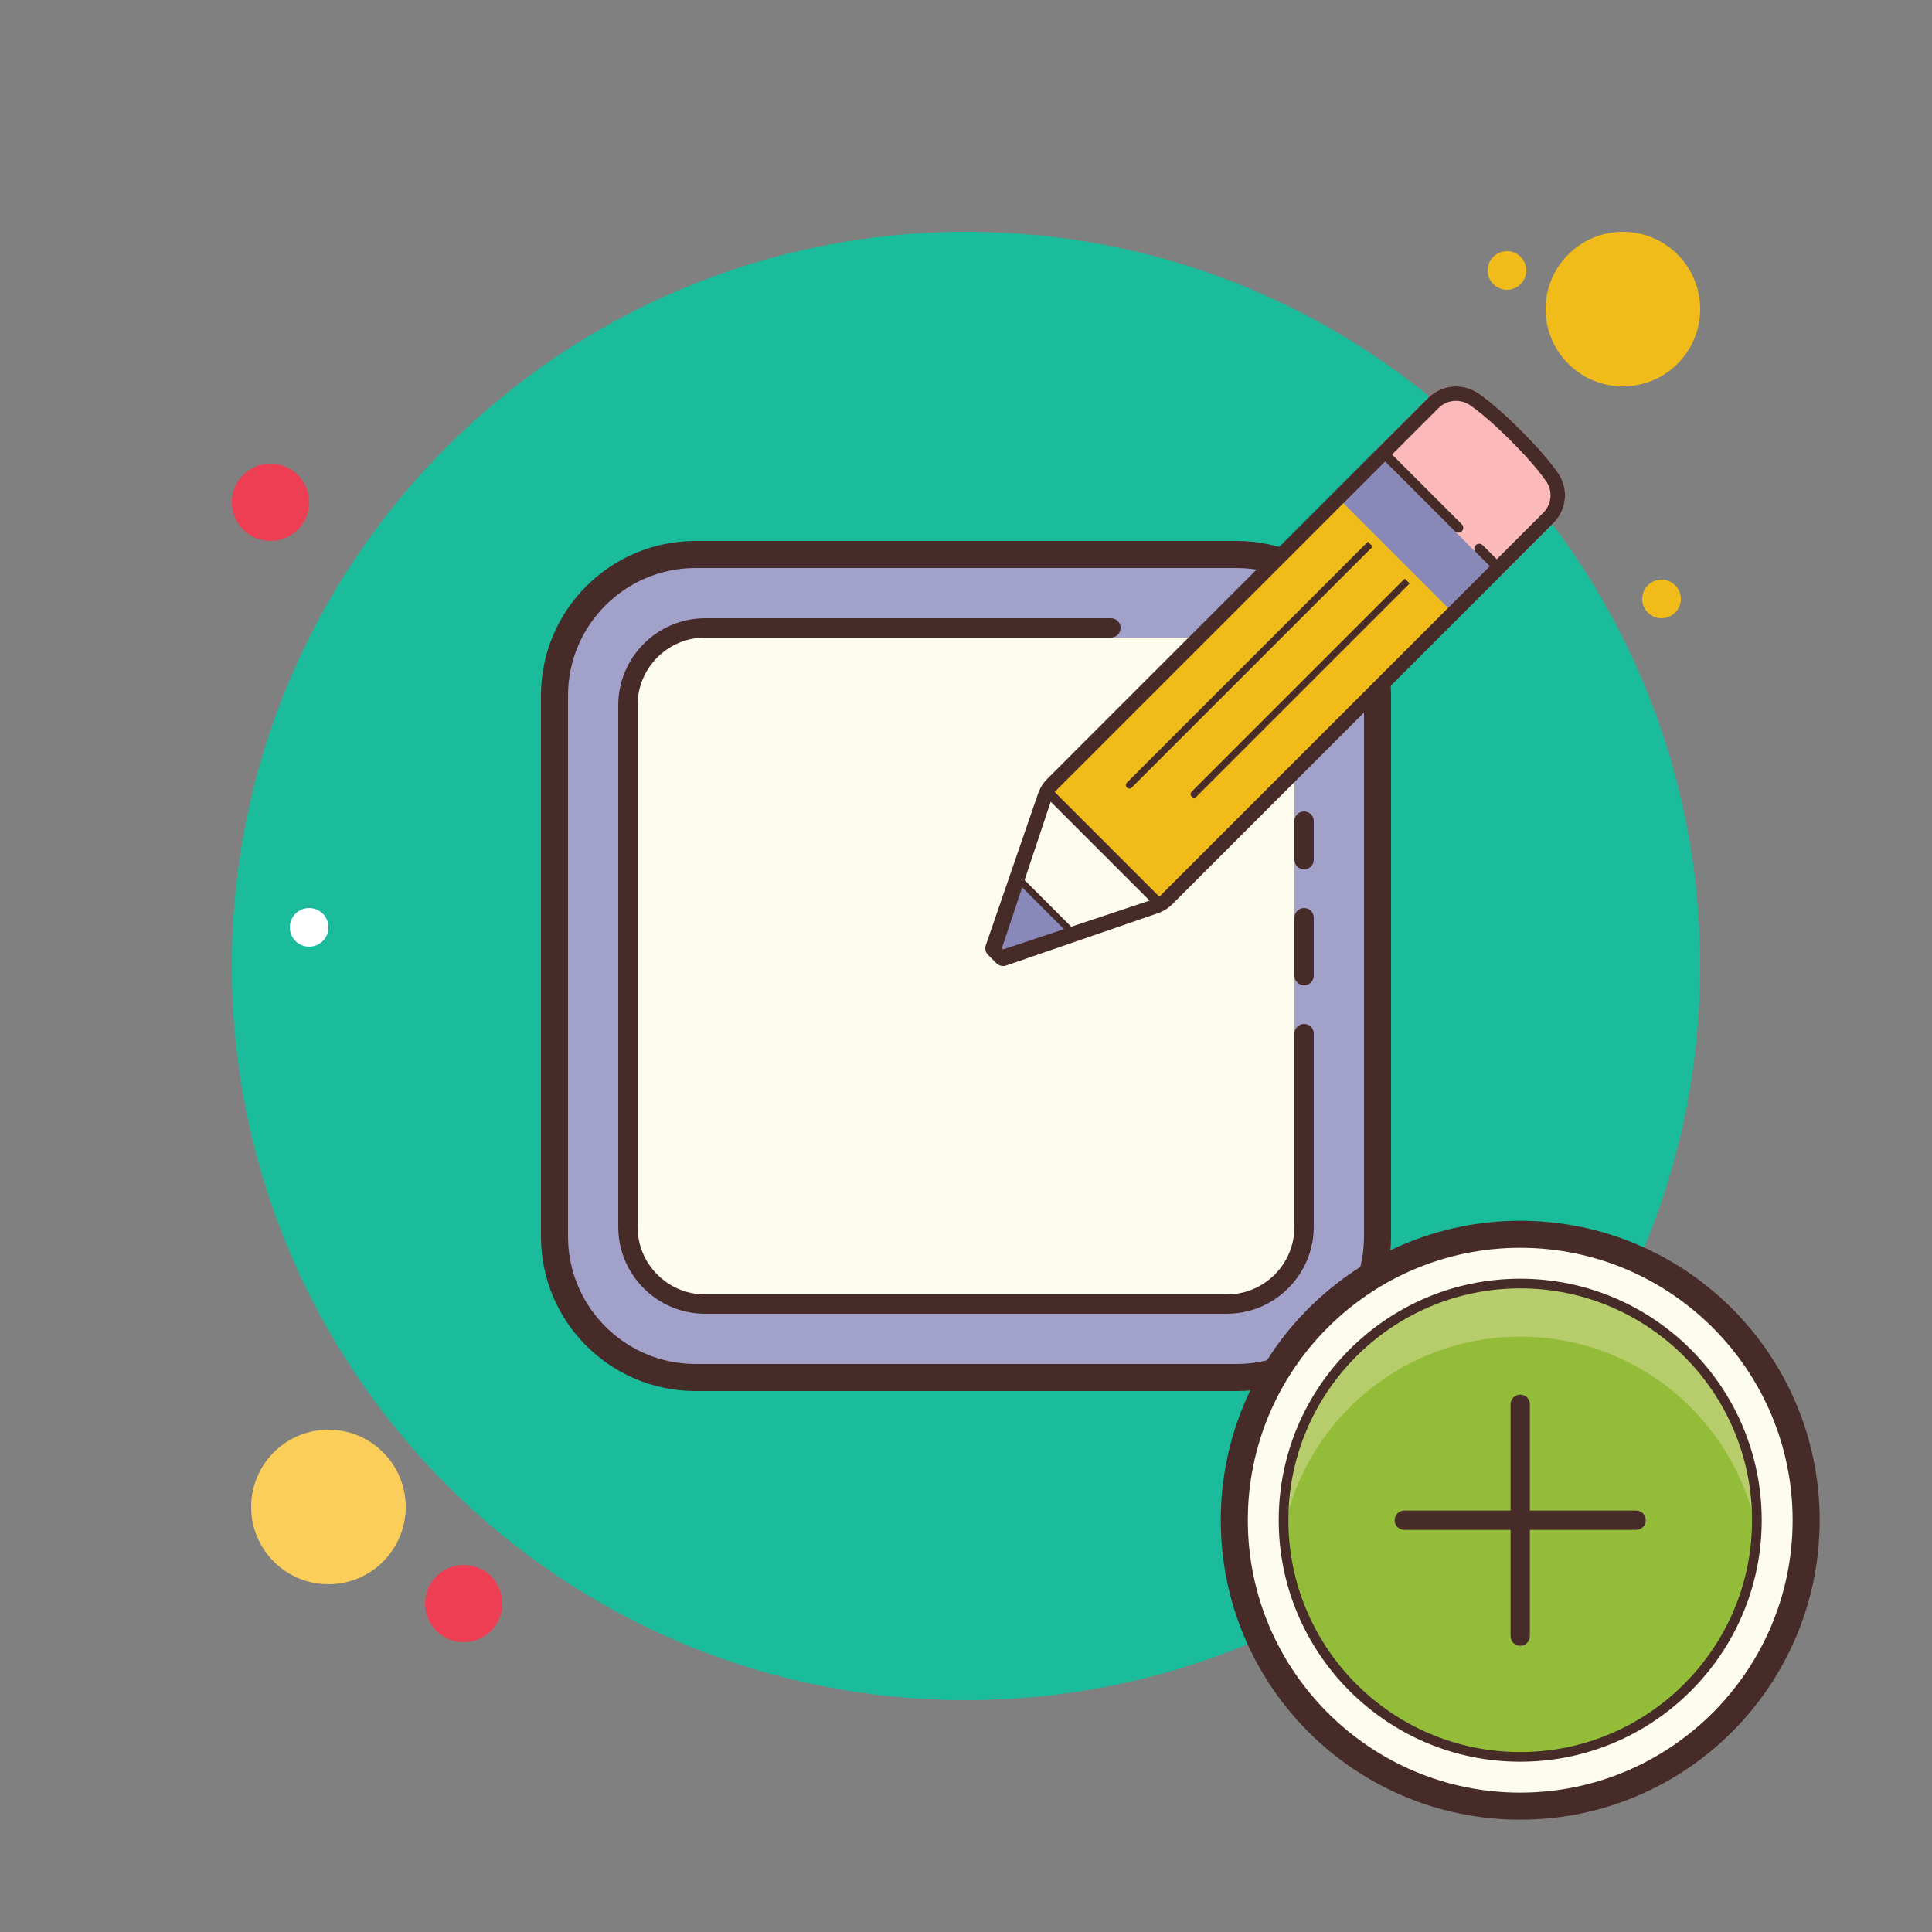 <svg xmlns="http://www.w3.org/2000/svg" x="0px" y="0px"
width="50" height="50"
viewBox="0 0 172 172"
style=" fill:#000000;"><rect x="0" y="0" width="172" height="172" fill="#808080" stroke="none"/><g fill="none" fill-rule="nonzero" stroke="none" stroke-width="1" stroke-linecap="butt" stroke-linejoin="miter" stroke-miterlimit="10" stroke-dasharray="" stroke-dashoffset="0" font-family="none" font-weight="none" font-size="none" text-anchor="none" style="mix-blend-mode: normal"><path d="M0,172v-172h172v172z" fill="none"></path><g><path d="M134.16,22.36c-0.95,0 -1.72,0.77 -1.72,1.72c0,0.95 0.77,1.72 1.72,1.72c0.95,0 1.72,-0.77 1.72,-1.72c0,-0.95 -0.77,-1.72 -1.72,-1.72z" fill="#f1bc19"></path><path d="M86,20.64c-36.097,0 -65.36,29.263 -65.36,65.36c0,36.097 29.263,65.36 65.36,65.36c36.097,0 65.36,-29.263 65.36,-65.36c0,-36.097 -29.263,-65.36 -65.36,-65.36z" fill="#1abc9c"></path><path d="M144.48,20.64c-3.8,0 -6.88,3.08 -6.88,6.88c0,3.8 3.08,6.88 6.88,6.88c3.8,0 6.88,-3.08 6.88,-6.88c0,-3.8 -3.08,-6.88 -6.88,-6.88z" fill="#f1bc19"></path><path d="M24.08,41.28c-1.9,0 -3.44,1.54 -3.44,3.44c0,1.9 1.54,3.44 3.44,3.44c1.9,0 3.44,-1.54 3.44,-3.44c0,-1.9 -1.54,-3.44 -3.44,-3.44z" fill="#ee3e54"></path><path d="M134.16,129c-1.9,0 -3.44,1.54 -3.44,3.44c0,1.9 1.54,3.44 3.44,3.44c1.9,0 3.44,-1.54 3.44,-3.44c0,-1.9 -1.54,-3.44 -3.44,-3.44zM29.24,127.28c-3.8,0 -6.88,3.08 -6.88,6.88c0,3.8 3.08,6.88 6.88,6.88c3.8,0 6.88,-3.08 6.88,-6.88c0,-3.8 -3.08,-6.88 -6.88,-6.88z" fill="#fbcd59"></path><path d="M41.28,139.32c-1.9,0 -3.44,1.54 -3.44,3.44c0,1.9 1.54,3.44 3.44,3.44c1.9,0 3.44,-1.54 3.44,-3.44c0,-1.9 -1.54,-3.44 -3.44,-3.44z" fill="#ee3e54"></path><path d="M114.351,130.778c-2.359,0 -4.271,1.912 -4.271,4.271c0,2.359 1.912,4.271 4.271,4.271c2.359,0 4.271,-1.912 4.271,-4.271c0,-2.359 -1.912,-4.271 -4.271,-4.271zM27.52,80.84c-0.95,0 -1.72,0.77 -1.72,1.72c0,0.95 0.77,1.72 1.72,1.72c0.95,0 1.72,-0.77 1.72,-1.72c0,-0.95 -0.77,-1.72 -1.72,-1.72z" fill="#ffffff"></path><path d="M147.92,51.6c-0.95,0 -1.72,0.77 -1.72,1.72c0,0.95 0.77,1.72 1.72,1.72c0.95,0 1.72,-0.77 1.72,-1.72c0,-0.95 -0.77,-1.72 -1.72,-1.72z" fill="#f1bc19"></path><path d="M137.6,110.08c-1.9,0 -3.44,1.54 -3.44,3.44c0,1.9 1.54,3.44 3.44,3.44c1.9,0 3.44,-1.54 3.44,-3.44c0,-1.9 -1.54,-3.44 -3.44,-3.44z" fill="#ffffff"></path><g fill="#a1a1ca"><path d="M49.861,110.099v-48.198c0,-6.65 5.39,-12.04 12.04,-12.04h48.2c6.65,0 12.04,5.39 12.04,12.04v48.2c0,6.65 -5.39,12.04 -12.04,12.04h-48.2c-6.65,-0.002 -12.04,-5.392 -12.04,-12.042z"></path></g><g fill="#472b29"><path d="M110.08,50.568c6.259,0 11.352,5.093 11.352,11.352v48.16c0,6.259 -5.093,11.352 -11.352,11.352h-48.16c-6.259,0 -11.352,-5.093 -11.352,-11.352v-48.16c0,-6.259 5.093,-11.352 11.352,-11.352h48.16M110.08,48.16h-48.16c-7.599,0 -13.76,6.161 -13.76,13.76v48.16c0,7.599 6.161,13.76 13.76,13.76h48.16c7.599,0 13.76,-6.161 13.76,-13.76v-48.16c0,-7.599 -6.161,-13.76 -13.76,-13.76z"></path></g><g fill="#fdfcee"><path d="M56.76,110.08v-48.16c0,-2.85 2.31,-5.16 5.16,-5.16h48.16c2.85,0 5.16,2.31 5.16,5.16v48.16c0,2.85 -2.31,5.16 -5.16,5.16h-14.89h-33.27c-2.85,0 -5.16,-2.31 -5.16,-5.16z"></path></g><g fill="#472b29"><path d="M116.1,77.4c-0.475,0 -0.86,-0.385 -0.86,-0.86v-3.44c0,-0.475 0.385,-0.86 0.86,-0.86c0.475,0 0.86,0.385 0.86,0.86v3.44c0,0.475 -0.385,0.86 -0.86,0.86z"></path></g><g fill="#472b29"><path d="M116.1,87.72c-0.475,0 -0.86,-0.385 -0.86,-0.86v-5.16c0,-0.475 0.385,-0.86 0.86,-0.86c0.475,0 0.86,0.385 0.86,0.86v5.16c0,0.475 -0.385,0.86 -0.86,0.86z"></path></g><g fill="#472b29"><path d="M116.96,92.02v17.2c0,4.257 -3.483,7.74 -7.74,7.74h-46.44c-4.274,0 -7.74,-3.466 -7.74,-7.74v-46.44c0,-4.257 3.483,-7.74 7.74,-7.74h36.12c0.482,0 0.86,0.378 0.86,0.86c0,0.482 -0.378,0.86 -0.86,0.86h-36.12c-3.325,0 -6.02,2.695 -6.02,6.02v46.44c0,3.325 2.695,6.02 6.02,6.02h46.44c3.325,0 6.02,-2.695 6.02,-6.02v-17.2c0,-0.482 0.378,-0.86 0.86,-0.86c0.482,0 0.86,0.378 0.86,0.86z"></path></g><g><path d="M103.489,80.721l-14.109,4.854l-1.235,-1.275l4.84,-14.111z" fill="#fdfcee"></path><path d="M95.673,83.389l-6.297,2.196l-1.233,-1.295l2.167,-6.263z" fill="#8889b9"></path><path d="M137.875,46.148l-34.526,34.469l-10.286,-10.303l34.508,-34.469c0.55,-0.533 1.273,-0.843 2.047,-0.843c0.602,0 1.187,0.189 1.686,0.533c1.049,0.74 2.27,1.806 3.681,3.199c1.393,1.41 2.46,2.632 3.199,3.681c0.808,1.17 0.688,2.735 -0.31,3.732z" fill="#f1bc19"></path><path d="M134.165,50.702l-4.334,4.334l-11.147,-11.147l4.334,-4.334z" fill="#8889b9"></path><path d="M138.293,46.574l-4.747,4.747l-11.147,-11.147l4.747,-4.747c1.209,-1.209 3.103,-1.367 4.503,-0.385c0.953,0.669 2.181,1.699 3.755,3.273c1.574,1.574 2.606,2.802 3.273,3.755c0.984,1.402 0.826,3.296 -0.384,4.505z" fill="#fcb9b9"></path><path d="M92.985,70.818l0.608,-0.608l9.944,9.944l-0.608,0.608z" fill="#472b29"></path><path d="M130.14,47.295c-0.17,0.17 -0.449,0.17 -0.619,0l-6.605,-6.605c-0.17,-0.17 -0.17,-0.449 0,-0.619c0.17,-0.17 0.449,-0.17 0.619,0l6.605,6.605c0.17,0.172 0.17,0.449 0,0.619zM133.546,50.702c-0.17,0.17 -0.449,0.17 -0.619,0l-1.548,-1.548c-0.17,-0.17 -0.17,-0.449 0,-0.619c0.17,-0.17 0.449,-0.17 0.619,0l1.548,1.548c0.17,0.17 0.17,0.447 0,0.619z" fill="#472b29"></path><path d="M129.623,35.69v0c0.459,0 0.905,0.141 1.285,0.408c1.011,0.71 2.217,1.763 3.584,3.13c1.39,1.39 2.456,2.613 3.167,3.634c0.605,0.872 0.475,2.049 -0.277,2.798l-34.257,34.257l-13.817,4.606l-0.112,-0.112l4.606,-13.817l34.257,-34.257c0.418,-0.418 0.974,-0.648 1.563,-0.648M129.623,34.4c-0.903,0 -1.797,0.347 -2.477,1.027l-33.91,33.912c-0.37,0.37 -0.65,0.817 -0.82,1.311l-4.639,13.459c-0.122,0.32 -0.043,0.679 0.201,0.918l0.716,0.716c0.239,0.244 0.6,0.323 0.92,0.201l13.459,-4.639c0.494,-0.17 0.943,-0.451 1.311,-0.82l33.912,-33.912c1.197,-1.197 1.379,-3.075 0.411,-4.465c-0.667,-0.958 -1.705,-2.198 -3.301,-3.793c-1.574,-1.574 -2.802,-2.606 -3.755,-3.273c-0.616,-0.43 -1.323,-0.642 -2.028,-0.642z" fill="#472b29"></path><path d="M90.382,78.383l0.433,-0.433l4.747,4.747l-0.433,0.433z" fill="#472b29"></path><path d="M100.321,69.682l21.457,-21.458l0.433,0.433l-21.457,21.458z" fill="#472b29"></path><path d="M100.539,69.593c-0.169,0 -0.306,0.137 -0.306,0.306c0,0.169 0.137,0.306 0.306,0.306c0.169,0 0.306,-0.137 0.306,-0.306c0,-0.169 -0.137,-0.306 -0.306,-0.306z" fill="#472b29"></path><path d="M106.082,70.489l18.98,-18.981l0.433,0.433l-18.98,18.981z" fill="#472b29"></path><path d="M106.298,70.398c-0.169,0 -0.306,0.137 -0.306,0.306c0,0.169 0.137,0.306 0.306,0.306c0.169,0 0.306,-0.137 0.306,-0.306c0,-0.169 -0.137,-0.306 -0.306,-0.306z" fill="#472b29"></path></g></g><g><g id="Layer_1"><circle cx="78.686" cy="78.686" transform="scale(1.72,1.72)" r="15" fill="#fdfcef"></circle><path d="M135.34,111.088c13.373,0 24.252,10.879 24.252,24.252c0,13.373 -10.879,24.252 -24.252,24.252c-13.373,0 -24.252,-10.879 -24.252,-24.252c0,-13.373 10.879,-24.252 24.252,-24.252M135.34,108.68c-14.723,0 -26.66,11.937 -26.66,26.66c0,14.723 11.937,26.66 26.66,26.66c14.723,0 26.66,-11.937 26.66,-26.66c0,-14.723 -11.937,-26.66 -26.66,-26.66z" fill="#472b29"></path><circle cx="78.685" cy="78.686" transform="scale(1.72,1.72)" r="12.25" fill="#93bc39"></circle><path d="M135.34,114.27c-11.619,0 -21.07,9.451 -21.07,21.07c0,0.263 0.029,0.518 0.04,0.779c2.024,-9.77 10.659,-17.119 21.03,-17.119c10.373,0 19.009,7.353 21.03,17.128c0.01,-0.263 0.04,-0.521 0.04,-0.788c0,-11.619 -9.453,-21.07 -21.07,-21.07z" fill="#b7cc6b"></path><path d="M135.338,114.7c11.381,0 20.642,9.259 20.642,20.64c0,11.381 -9.259,20.64 -20.642,20.64c-11.38,0 -20.638,-9.259 -20.638,-20.64c0,-11.381 9.259,-20.64 20.638,-20.64M135.338,113.84c-11.854,0 -21.498,9.646 -21.498,21.5c0,11.854 9.644,21.5 21.498,21.5c11.858,0 21.502,-9.646 21.502,-21.5c0,-11.854 -9.644,-21.5 -21.502,-21.5z" fill="#472b29"></path><path d="M145.66,134.48h-9.46v-9.46c0,-0.475 -0.385,-0.86 -0.86,-0.86c-0.475,0 -0.86,0.385 -0.86,0.86v9.46h-9.46c-0.475,0 -0.86,0.385 -0.86,0.86c0,0.475 0.385,0.86 0.86,0.86h9.46v9.46c0,0.475 0.385,0.86 0.86,0.86c0.475,0 0.86,-0.385 0.86,-0.86v-9.46h9.46c0.475,0 0.86,-0.385 0.86,-0.86c0,-0.475 -0.385,-0.86 -0.86,-0.86z" fill="#472b29"></path></g></g></g></svg>
